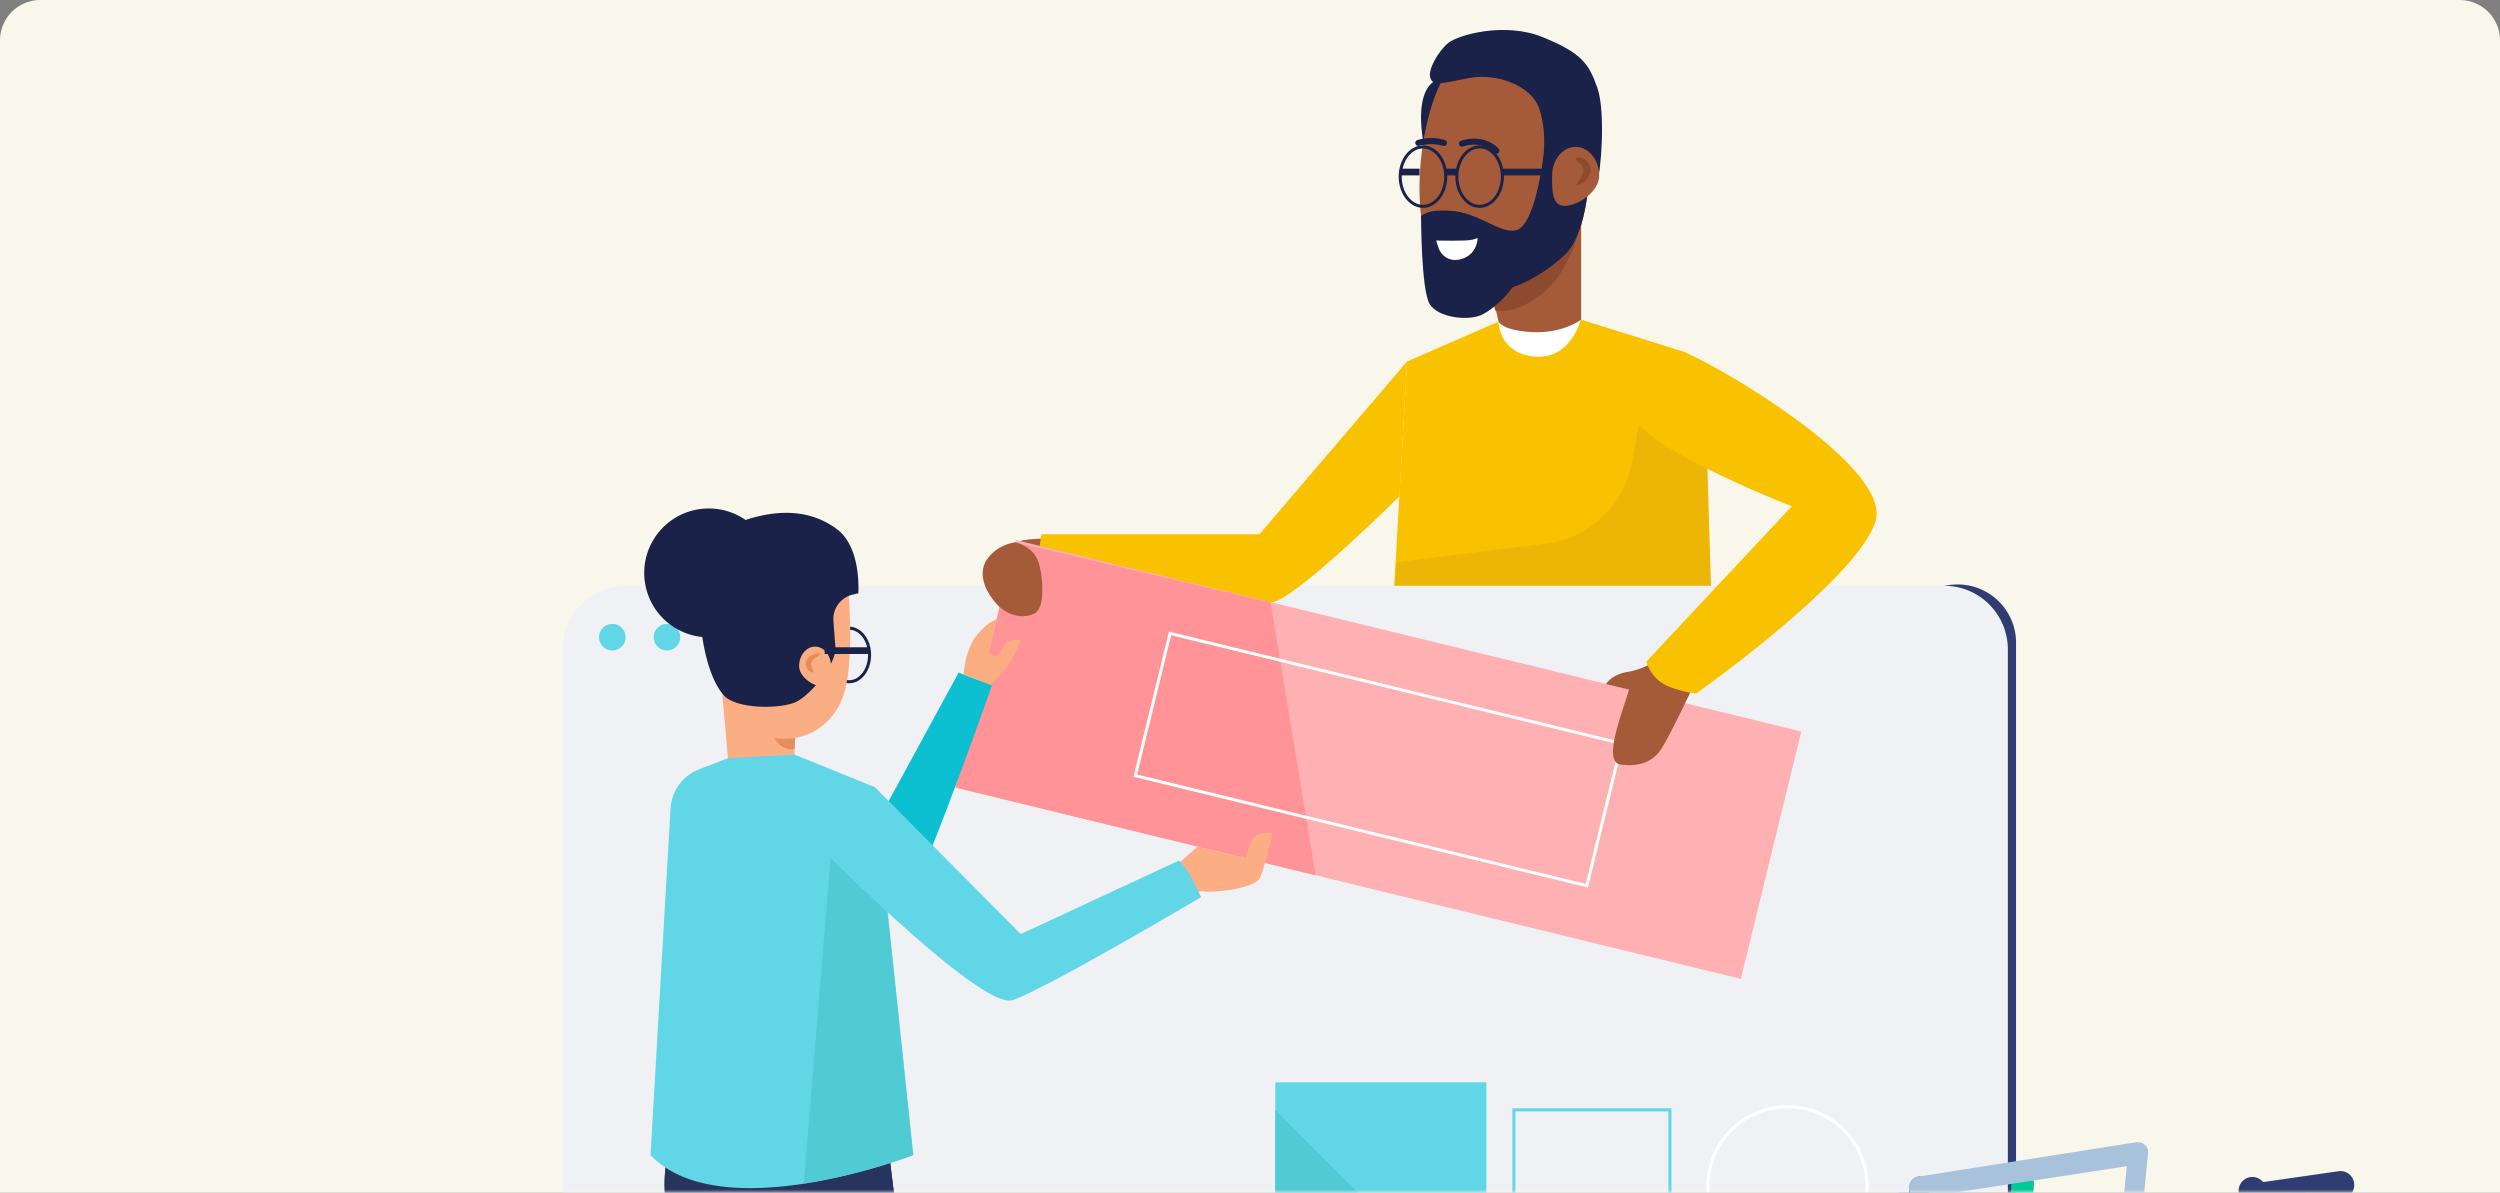<svg xmlns="http://www.w3.org/2000/svg" xmlns:xlink="http://www.w3.org/1999/xlink" width="371" height="177" viewBox="0 0 371 177">
    <rect x="0" y="0" width="371" height="177" fill="#808080" stroke="none"/>
    <defs>
        <path id="a" d="M6 0h359a6 6 0 0 1 6 6v171H0V6a6 6 0 0 1 6-6z"/>
    </defs>
    <g fill="none" fill-rule="evenodd">
        <mask id="b" fill="#fff">
            <use xlink:href="#a"/>
        </mask>
        <use fill="#F9F6EC" xlink:href="#a"/>
        <g mask="url(#b)">
            <path fill="#A55B3A" d="M155.188 79.92s-3.536 0-4.36.616c-.825.617-1.802 3.186-1.68 4.081.121.896 7.139 0 7.139 0l-1.1-4.697z"/>
            <path fill="#F9C200" d="M234.117 47.274l15.377 4.814c1.23.382 3.31 2.002 3.351 3.442l2.027 67.443-49.96-1.31 3.897-68.023 14.228-6.195 11.08-.171z"/>
            <path fill="#EDB607" d="M206.16 101.93l19.638 9.264 28.7-4.571-1.293-43.004-9.773-1.89-1.217 6.799a14.902 14.902 0 0 1-12.827 12.148l-22.17 2.762-1.058 18.492z"/>
            <path fill="#303D72" d="M290.513 239.332c-4.782-.015-8.654-3.884-8.666-8.66V95.59a8.659 8.659 0 0 1 4.276-7.665 8.678 8.678 0 0 1 8.784 0 8.659 8.659 0 0 1 4.276 7.665v135.08c-.012 4.778-3.887 8.649-8.67 8.661z"/>
            <path fill="#F0F1F4" d="M92.955 86.93h195.553c2.509 0 4.915.995 6.689 2.767a9.443 9.443 0 0 1 2.77 6.681v133.483c0 2.506-.997 4.91-2.77 6.681a9.464 9.464 0 0 1-6.689 2.768H92.955c-5.224 0-9.459-4.23-9.459-9.449V96.401a9.443 9.443 0 0 1 2.762-6.696 9.464 9.464 0 0 1 6.697-2.775z"/>
            <path fill="#60D6E6" d="M92.842 94.56a1.974 1.974 0 0 1-3.368 1.393 1.97 1.97 0 0 1 1.395-3.363 1.976 1.976 0 0 1 1.973 1.97zM100.954 94.56a1.974 1.974 0 0 1-3.368 1.393 1.97 1.97 0 0 1 1.395-3.363 1.976 1.976 0 0 1 1.973 1.97zM108.84 94.56a1.974 1.974 0 0 1-3.37 1.392 1.97 1.97 0 0 1 1.402-3.362 1.972 1.972 0 0 1 1.969 1.97z"/>
            <path fill="#F9C200" d="M208.809 53.64L186.9 79.286h-32.33s-.825 3.599 0 5.822l.82 2.204s30.069 1.899 33.158 2.079c3.09.18 19.143-15.747 19.143-15.747l1.117-20.004z"/>
            <path fill="#FFB0B2" d="M141.784 116.861l8.966-36.712 116.557 28.404-8.966 36.713z"/>
            <path fill="#FF9398" d="M150.71 80.5l-8.909 36.372 53.45 13.03-6.702-40.498z"/>
            <path fill="#0CBFD1" d="M102.053 115.711l27.596 7.262 12.612-23.166 4.954 1.898s-8.787 24.98-11.395 29.506c-2.608 4.526-34.87-3.865-34.87-3.865l1.103-11.635z"/>
            <path fill="#A55B3A" d="M150.71 80.487a6.1 6.1 0 0 0-4.085 2.317c-1.702 2.173-.405 5.04 1.352 6.902 1.756 1.863 4.17 2.119 5.625 1.282 1.455-.837 1.257-5.125.527-7.51-.73-2.384-3.418-2.991-3.418-2.991z"/>
            <path fill="#FFF" fill-rule="nonzero" d="M235.653 131.715l-.216-.054-67.228-16.386.054-.22 5.207-21.327.22.054 67.228 16.4-.054.22-5.211 21.313zm-66.904-16.773l66.57 16.229 5.05-20.67-66.57-16.228-5.05 20.669z"/>
            <path fill="#A55B3A" d="M251.224 101.93s-3.23 6.925-4.671 9.188c-1.441 2.263-3.91 2.677-6.108 2.33-2.198-.346-.482-5.484.41-8.296l.901-2.812-3.432-.82s.752-1.371 3.153-1.799a10.767 10.767 0 0 0 3.981-1.507l5.766 3.716z"/>
            <path fill="#F9C200" d="M242.04 60.52c-1.027 4.948 23.871 14.608 23.871 14.608l-21.583 23.04a5.626 5.626 0 0 0 3.297 3.704c2.675 1.026 4.117 1.026 4.117 1.026s23.871-16.868 26.574-25.507c2.702-8.638-27.124-25.303-29.007-25.303-1.882 0-6.238 3.496-7.27 8.431z"/>
            <path fill="#1A2249" fill-rule="nonzero" d="M117.533 100.625c-1.981 0-3.603-2.078-3.603-4.634 0-2.555 1.608-4.634 3.603-4.634 1.996 0 3.604 2.079 3.604 4.634 0 2.556-1.626 4.634-3.604 4.634zm0-8.818c-1.734 0-3.152 1.876-3.152 4.184 0 2.308 1.405 4.185 3.152 4.185 1.748 0 3.153-1.877 3.153-4.185s-1.423-4.184-3.153-4.184zM126.015 101.395c-1.802 0-3.252-1.88-3.252-4.198 0-2.317 1.459-4.198 3.252-4.198 1.792 0 3.256 1.885 3.256 4.198 0 2.313-1.46 4.198-3.256 4.198zm0-7.946c-1.545 0-2.802 1.683-2.802 3.748 0 2.065 1.257 3.748 2.802 3.748 1.545 0 2.806-1.678 2.806-3.748 0-2.07-1.257-3.748-2.806-3.748z"/>
            <path fill="#FBAD83" d="M118.074 105.233l-.185 6.749s-.774 1.633-5.63 2.065a5.796 5.796 0 0 1-4.225-1.517l-.96-10.798 11 3.5z"/>
            <path fill="#E68D5C" d="M118.182 106.438l-.27 4.702a2.286 2.286 0 0 1-1.351-.117c-2.32-.9-2.036-3.482-3.482-8.215l5.103 3.63z"/>
            <path fill="#FBAD83" d="M125.776 85.958s1.135 11.248-.45 16.715c-1.586 5.466-6.527 7.756-10.887 6.748-1.617-.373-7.481-6.955-8.224-15.09-.744-8.135-.032-10.587 1.292-12.31 1.325-1.723 13.36-3.86 15.548-1.98 2.19 1.881 2.72 5.917 2.72 5.917z"/>
            <path fill="#1A2249" d="M105.917 79.92s-2.346 2.7-2.144 9.484c.203 6.785 1.753 11.775 3.707 13.845 1.955 2.07 8.72 1.975 10.81.84 2.09-1.133 5.887-5.497 5.68-8.098-.086-1.116-.194-2.569-.289-3.86a3.726 3.726 0 0 1 2.86-3.892l.83-.193s.513-6.686-3.09-9.449c-3.604-2.762-7.932-2.983-12.256-1.849-4.324 1.134-6.108 3.172-6.108 3.172z"/>
            <path fill="#FBAD83" d="M118.587 98.853c0 1.601 2.13 3.023 3.437 3.023 1.306 0 1.297-1.422 1.297-3.023 0-1.602-1.058-2.898-2.364-2.898-1.307 0-2.37 1.296-2.37 2.898z"/>
            <path fill="#E68D5C" d="M119.619 98.146c.153-.782 1.329-1.277 1.973-1.156.644.122-1.04.576-1.194 1.35-.153.774.743 1.566.104 1.444a1.35 1.35 0 0 1-.883-1.638z"/>
            <path fill="#1A2249" d="M114.745 85.013a9.56 9.56 0 0 1-5.906 8.837 9.579 9.579 0 0 1-10.433-2.072 9.553 9.553 0 0 1-2.074-10.421 9.571 9.571 0 0 1 8.847-5.9c5.283 0 9.566 4.278 9.566 9.556zM122.38 96.05h6.666v1h-6.666z"/>
            <path fill="#303D72" d="M99.391 170.296s-1.982 5.224.396 12.89c1.707 5.49 10.918 6.038 10.918 6.038l14.95 41.69-1.937 51.291s4.792 3.033 8.107 1.93l3.32-1.102s3.58-49.941 3.323-55.696c-.256-5.754-6.643-57.036-6.643-57.036l-32.434-.005z"/>
            <path fill="#27345E" d="M131.83 170.296H99.4s-1.194 3.15-.617 8.148l17.269 2.592 18.255 9.327a10038.253 10038.253 0 0 0-2.478-20.067z"/>
            <path fill="#FBAD83" d="M174.546 128.467l3.153-2.844 7.139 1.746s.685-2.812 1.527-3.393c.842-.58 2.473-.287 2.473-.287s-1.1 4.814-1.838 6.528c-.739 1.714-7.053 2.25-8.107 2.092a2.078 2.078 0 0 0-1.51.238l-2.837-4.08z"/>
            <path fill="#60D6E6" d="M117.89 111.982l11.904 4.814 5.751 54.625s-28.484 11.018-39.005 0l2.968-51.417a6.66 6.66 0 0 1 4.256-5.85l4.27-1.642 9.855-.53z"/>
            <path fill="#50CAD3" d="M119.281 175.641a87.333 87.333 0 0 0 16.215-4.234l-4.446-42.058-7.796-1.917-3.973 48.21z"/>
            <path fill="#60D6E6" d="M129.794 116.782l21.687 21.835 23.484-10.92c.899.958 1.64 2.051 2.198 3.24l1.09 2.19s-23.192 13.724-28.002 15.298c-4.81 1.575-30.686-24.745-30.686-24.745l10.229-6.898z"/>
            <path fill="#FBAD82" d="M142.986 100.077s.212-3.546 1.878-5.683c1.667-2.137 3.018-2.457 3.018-2.457l-1.113 4.644s-.26.67.82.729c1.081.058 1.198-2.102 2.513-2.309 1.316-.207 1.433 0 1.433 0s-1.351 3.244-2.455 4.414a49.366 49.366 0 0 0-1.99 2.25l-4.104-1.588z"/>
            <path fill="#60D6E6" d="M189.252 160.623h31.326v31.292h-31.326z"/>
            <path fill="#60D6E6" fill-rule="nonzero" d="M248.044 188.059h-23.606v-23.58h23.606v23.58zm-23.156-.45h22.705v-22.68h-22.705v22.68z"/>
            <path fill="#FFF" fill-rule="nonzero" d="M265.258 188.059c-6.649 0-12.039-5.384-12.039-12.026 0-6.642 5.39-12.027 12.04-12.027 6.649 0 12.039 5.385 12.039 12.027-.008 6.638-5.394 12.019-12.04 12.026zm0-23.603c-6.4 0-11.589 5.183-11.589 11.577 0 6.393 5.189 11.576 11.59 11.576 6.4 0 11.588-5.183 11.588-11.576-.007-6.39-5.191-11.57-11.589-11.577z"/>
            <path fill="#FFF" d="M234.644 47.274s-1.46 6.105-6.864 5.646c-5.405-.459-5.405-5.196-5.405-5.196l12.27-.45z"/>
            <path fill="#A55B3A" d="M234.644 31.315v16.12s-2.702 2.115-7.4 1.84c-4.37-.251-4.856-1.551-4.856-1.551l-2.013-8.549 14.27-7.86z"/>
            <path fill="#8E4A2F" d="M221.875 46.045c2.347.522 5.063-.936 7.09-2.546 3.738-2.97 5.251-8.855 5.251-8.855l-12.368 3.712-1.473.81 1.5 6.88z"/>
            <path fill="#1A2249" d="M212.853 12.099s-2.117.787-1.968 5.849c.068 2.393.964 6.924.964 6.924l5.517-14.078-4.513 1.305z"/>
            <path fill="#A55B3A" d="M212.597 38.514c4.36 9.169 15.187 3.752 19.818-.869 4.63-4.62 3.995-22.289 2.702-25.645-1.293-3.357-11.958-6.052-17.633-3.892-5.676 2.16-9.252 21.236-4.887 30.406z"/>
            <path fill="#1A2249" d="M229.05 23.198s-1.203 10.146-3.982 10.947c-2.378.693-5.684-2.7-9.967-2.88-2.387-.103-3.248.122-4.216.779.22 2.23.796 4.409 1.707 6.456 4.36 9.17 15.188 3.752 19.818-.868 2.252-2.25 3.252-7.532 3.55-12.778l-6.91-1.656z"/>
            <path fill="#1A2249" d="M230.874 26.834s-1.351.135-1.887-.662c-.536-.796 1.022-5.282-.563-10.038-1.13-3.396-6.265-5.363-10.472-4.54-4.207.824-5.26 1.197-5.693-.026-.433-1.224 1.261-4.086 2.702-5.224 1.442-1.138 8.297-3.15 13.994-.823 5.698 2.326 6.838 3.874 8.108 7.563 1.27 3.69.45 12.93 0 13.525-.45.594-6.189.225-6.189.225z"/>
            <path fill="#A55B3A" d="M237.32 26.082c0 2.362-3.153 4.463-5.077 4.463-1.923 0-1.914-2.1-1.914-4.463 0-2.362 1.563-4.283 3.495-4.283 1.933 0 3.496 1.917 3.496 4.283z"/>
            <path fill="#1A2249" d="M210.885 32.057s0 11.113 1.306 13.115c1.306 2.003 5.612 2.439 7.558 1.602 1.946-.837 5.108-3.847 5.896-6.398.788-2.55-11.521-6.19-11.521-6.19l-3.239-2.129z"/>
            <path fill="#8E4A2F" d="M236.04 24.975c.226 1.062-.982 2.3-1.846 2.48-.865.18.995-1.26.77-2.322-.225-1.062-1.757-1.557-.9-1.741.855-.185 1.756.526 1.976 1.583z"/>
            <path fill="#FFF" d="M213.133 35.693s4.612.121 5.382-.126l.77-.243s0 2.25-2.157 3.032c-2.158.783-3.315-.657-3.604-1.453-.288-.796-.391-1.21-.391-1.21z"/>
            <path fill="#1A2249" d="M214.281 21.673a.45.45 0 0 1-.148-.027 6.506 6.506 0 0 0-3.55 0 .45.45 0 0 1-.247-.864 7.214 7.214 0 0 1 4.094 0 .45.45 0 0 1-.149.873v.018zM222.069 22.82a.45.45 0 0 1-.343-.153c-.072-.08-1.684-1.858-4.598-.931a.45.45 0 1 1-.275-.855c3.5-1.116 5.472 1.098 5.554 1.197a.45.45 0 0 1-.338.742zM207.809 25.029h2.851v1h-2.851z"/>
            <path fill="#1A2249" fill-rule="nonzero" d="M211.169 30.847c-1.977 0-3.603-2.079-3.603-4.634 0-2.556 1.608-4.635 3.603-4.635s3.603 2.08 3.603 4.635c0 2.555-1.621 4.634-3.603 4.634zm0-8.819c-1.73 0-3.153 1.877-3.153 4.185s1.405 4.184 3.153 4.184c1.747 0 3.153-1.876 3.153-4.184 0-2.308-1.424-4.185-3.153-4.185zM219.578 30.847c-1.977 0-3.603-2.079-3.603-4.634 0-2.556 1.612-4.635 3.603-4.635 1.99 0 3.603 2.08 3.603 4.635 0 2.555-1.626 4.634-3.603 4.634zm0-8.819c-1.73 0-3.153 1.877-3.153 4.185s1.41 4.184 3.153 4.184 3.153-1.876 3.153-4.184c0-2.308-1.423-4.185-3.153-4.185z"/>
            <path fill="#1A2249" d="M222.857 25.029h7.468v1h-7.468zM214.533 25.029h1.68v1h-1.68z"/>
            <path fill="#A9C2DC" d="M339.914 189.67a1.014 1.014 0 0 1-.262 0 1.25 1.25 0 0 1-.973-1.413l1.135-11.109a1.165 1.165 0 0 1 1.23-1.124c.648.135 1.076.754.973 1.408l-1.135 11.13a1.188 1.188 0 0 1-.968 1.108z"/>
            <path fill="#303D72" d="M290.986 193.116c-.19.023-.388.04-.581.054a7.345 7.345 0 0 1-5.919-2.564 8.452 8.452 0 0 1-1.981-6.48l.873-8.071a1.571 1.571 0 0 1 1.635-1.453 1.5 1.5 0 0 1 1.293 1.718l-.87 8.1a5.251 5.251 0 0 0 1.221 4.003 4.506 4.506 0 0 0 3.644 1.566c2.5-.135 4.504-2.37 4.558-5.093v-1.048a1.575 1.575 0 0 1 1.505-1.607 1.514 1.514 0 0 1 1.445 1.611v1.049c-.072 4.22-3.035 7.711-6.823 8.215z"/>
            <path fill="#00C99C" d="M298.994 196.612a1.515 1.515 0 0 1-.32 0 1.755 1.755 0 0 1-1.527-1.935l1.352-18.937c.027-.97.83-1.738 1.801-1.723a1.718 1.718 0 0 1 1.527 1.912l-1.351 19.014a1.76 1.76 0 0 1-1.482 1.669z"/>
            <path fill="#A9C2DC" d="M316.96 172.86l-32.037 4.91a1.438 1.438 0 0 1-1.626-1.35 1.629 1.629 0 0 1 1.302-1.8l32.02-5.048a1.478 1.478 0 0 1 1.634 1.412 1.67 1.67 0 0 1-1.292 1.877z"/>
            <path fill="#A9C2DC" d="M323.528 188.82c-.19.026-.383.044-.581.053a7.309 7.309 0 0 1-5.937-2.7 9.113 9.113 0 0 1-2.018-6.748l.834-8.405a1.48 1.48 0 0 1 2.394-1.196c.45.351.658.931.533 1.489l-.824 8.431a5.647 5.647 0 0 0 1.243 4.18 4.506 4.506 0 0 0 3.653 1.656c2.504-.13 4.504-2.448 4.536-5.282v-1.089a1.489 1.489 0 0 1 2.28-1.455c.49.312.752.88.674 1.455v1.093c-.054 4.396-2.99 8.018-6.787 8.517z"/>
            <path fill="#303D72" d="M336.423 179.47l11.116-1.597a2.05 2.05 0 0 0 1.378-3.323 2.05 2.05 0 0 0-1.964-.727l-11.111 1.598a2.045 2.045 0 1 0-1.388 3.324 2.05 2.05 0 0 0 1.969.725"/>
            <path fill="#50CAD3" d="M189.252 164.703l27.115 27.212h-27.115z"/>
        </g>
    </g>
</svg>
